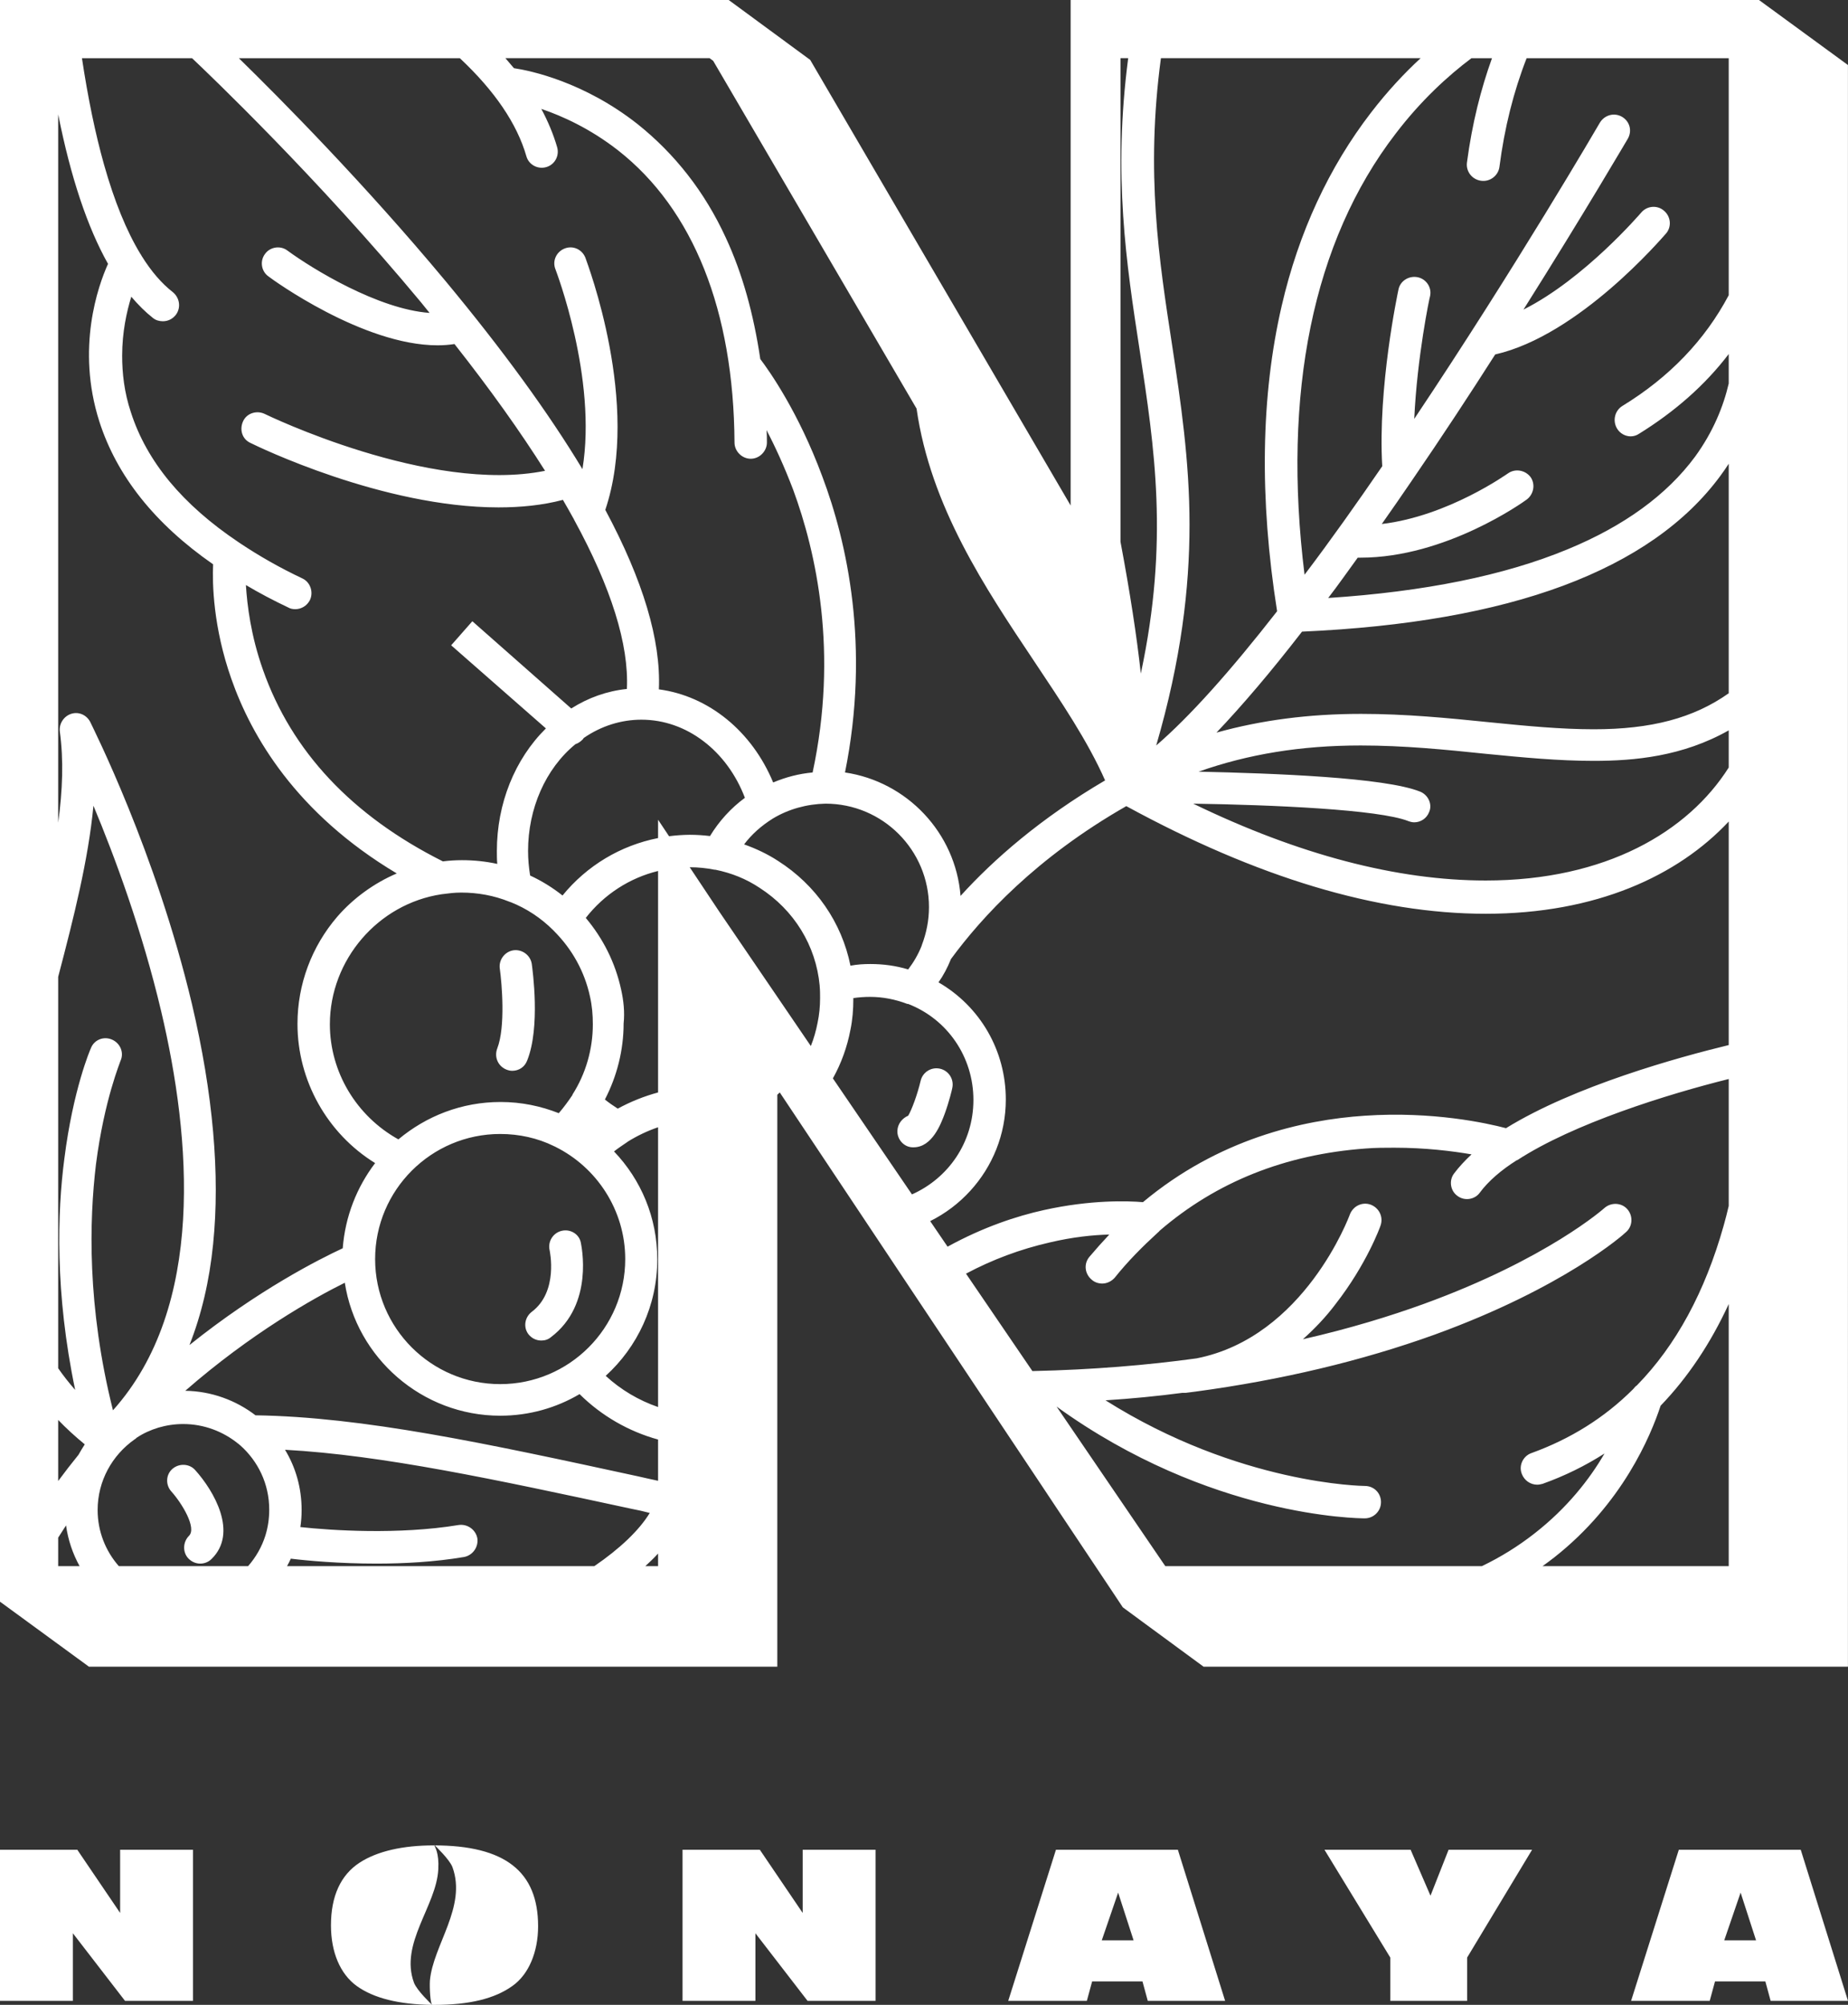 <?xml version="1.0" encoding="UTF-8"?>
<svg id="Layer_2" data-name="Layer 2" xmlns="http://www.w3.org/2000/svg" viewBox="0 0 321.79 349.05">
  <rect x="0" y="0" width="321.79" height="349.05" fill="#333333" stroke="none"/>
  <defs>
    <style>
      .cls-1 {
        fill: #fff;
        stroke-width: 0px;
      }
    </style>
  </defs>
  <g id="Layer_1-2" data-name="Layer 1">
    <g>
      <path class="cls-1" d="M30.02,255.74c-1.16,1.01-1.23,2.82-.14,3.98,1.8,2.02,4.41,6.29,3.03,7.67-1.08,1.08-1.15,2.89-.07,3.98.58.58,1.3.86,2.03.86s1.44-.28,1.95-.79c4.7-4.56.43-11.87-2.82-15.48-1.01-1.16-2.82-1.23-3.98-.22ZM89.41,165.45c-1.51.22-2.6,1.67-2.38,3.19.36,2.6,1.01,10.13-.44,13.89-.58,1.52.15,3.11,1.59,3.69.37.14.66.21,1.02.21,1.15,0,2.17-.65,2.6-1.8,2.32-5.79.94-15.7.8-16.79-.22-1.52-1.67-2.6-3.19-2.39ZM165.81,189.47c.36-1.52-.58-3.04-2.1-3.4-1.52-.36-3.04.58-3.4,2.1-.58,2.46-1.59,5.14-2.17,6.08-1.01.43-1.81,1.37-1.88,2.6-.07,1.52,1.16,2.9,2.68,2.9h.14c3.26,0,4.78-4.13,5.43-5.86.79-2.17,1.3-4.34,1.3-4.42ZM95.71,217.69c0,.07,1.59,7.16-3.11,10.7-1.23.94-1.52,2.68-.58,3.91.58.72,1.37,1.09,2.24,1.09.58,0,1.16-.15,1.67-.58,7.59-5.72,5.28-16.06,5.2-16.5-.29-1.44-1.8-2.38-3.32-2.02-1.52.36-2.46,1.88-2.1,3.4ZM310.86,3.34L306.29,0h-119.86v88.01l-20.77-35.53-4.13-7.06-20.45-34.99L126.89,0H0v278.86l3,2.19,12.49,9.13h119.86v-99.58c.15-.13.29-.27.43-.4l18.42,27.65,2.87,4.31,3.16,4.74,7.9,11.85,3.79,5.69,9.56,14.34,2.57,3.87,9.64,14.45,1.82,2.74,3.49,2.57,10.58,7.77h112.2V11.32l-10.92-7.98ZM202.15,10.13h45.22c-2.85,2.63-5.79,5.77-8.64,9.48-7.3,9.48-12.59,20.83-15.55,33.64-3.62,15.63-3.91,33.49-.8,53.17-4.12,5.28-7.93,9.87-11.44,13.77-3.51,3.9-6.71,7.1-9.61,9.6,4.35-14.93,5.8-27.36,5.8-38.46s-1.54-21.47-3.05-31.35c-2.25-14.69-4.62-29.8-1.93-49.85ZM195.11,10.13h1.34c-2.67,20.41-.32,35.8,1.99,50.79,2.6,17.07,5.13,33.35.21,56.35-.7-6.43-1.87-14.06-3.54-22.95V10.13ZM123.56,10.13l.63.47,35.41,60.54c2.44,17.08,11.97,31.26,20.46,43.96,4.78,7.17,9.33,13.89,12.37,20.77-11.21,6.58-19.39,13.74-25.17,20.11-.87-11-9.34-19.9-20.12-21.49,4.42-21.92.37-40.08-3.97-51.58-4.13-11.14-9.19-18.3-10.78-20.4-1.16-7.81-3.11-14.9-6.01-21.13-3.69-8.03-8.9-14.61-15.33-19.75-9.34-7.37-18.67-9.33-21.56-9.76-.48-.58-.97-1.16-1.48-1.74h35.55ZM161.76,157.93c0,2.32-.44,4.49-1.23,6.58,0,.08-.07.15-.07.22-.58,1.45-1.38,2.82-2.32,4.05-2.17-.65-4.34-.94-6.58-.94-1.16,0-2.32.07-3.47.29-1.52-7.52-6.01-14.03-12.59-18.23-1.88-1.23-3.91-2.17-5.93-2.89,1.37-1.81,3.03-3.26,4.99-4.49,2.75-1.66,5.93-2.53,9.18-2.6,9.99,0,18.02,8.1,18.02,18.01ZM80.07,10.13c6.03,5.65,9.95,11.38,11.59,17.08.43,1.51,2.02,2.31,3.47,1.88,1.52-.44,2.31-2.03,1.88-3.48-.65-2.24-1.59-4.48-2.75-6.65,3.62,1.23,8.47,3.4,13.38,7.23,13.1,10.28,20.12,27.93,20.26,50.86,0,1.52,1.3,2.82,2.82,2.82.76,0,1.47-.32,1.98-.84.51-.52.84-1.22.84-1.98,0-.72,0-1.45-.07-2.17,1.52,2.89,3.11,6.37,4.63,10.35,4.05,10.99,7.89,28.35,3.4,49.26-2.39.22-4.63.8-6.87,1.74-3.69-8.9-11.21-15.05-19.9-16.21.37-8.53-2.74-18.95-9.33-31.25,6.22-18.45-3.11-42.83-3.47-43.91-.58-1.45-2.17-2.17-3.62-1.59-1.44.57-2.17,2.17-1.59,3.61.07.22,7.31,18.96,4.7,34.8-5.93-9.84-13.89-20.76-23.8-32.7-14.16-17.01-28.77-31.76-36.03-38.85h38.48ZM33.44,10.13c2.9,2.74,21.77,20.72,39.84,42.47.51.65,1.01,1.23,1.52,1.88-8.97-.65-20.4-7.67-24.74-10.85-1.23-.94-3.04-.65-3.91.58-.94,1.23-.65,3.03.58,3.9.72.58,16.5,12.01,29.45,12.01,1.01,0,2.02-.07,2.96-.22,6.22,7.89,11.43,15.2,15.77,22.07-20.11,4.05-48.54-9.77-48.83-9.91-1.37-.65-3.11-.15-3.76,1.3-.65,1.45-.15,3.11,1.3,3.76,1.16.58,23.01,11.22,43.19,11.22,3.83,0,7.67-.37,11.21-1.31.65,1.09,1.23,2.17,1.81,3.19.07.07.07.14.15.29,6.44,11.79,9.55,21.7,9.18,29.44-3.47.36-6.72,1.52-9.69,3.4l-17.22-15.19-3.69,4.19,16.5,14.47c-5.43,5.36-8.54,13.1-8.54,21.34,0,.73,0,1.52.07,2.25-2.02-.44-4.05-.65-6.15-.65-1.08,0-2.24.07-3.32.21-15.85-7.95-26.34-19.17-31.33-33.35-2.1-5.93-2.75-11.21-2.97-14.76,2.32,1.38,4.78,2.68,7.38,3.91.37.22.8.29,1.23.29,1.02,0,2.03-.58,2.54-1.59.65-1.38.07-3.11-1.31-3.76-3.98-1.88-7.52-3.91-10.78-6.08-.14-.07-.29-.22-.43-.29-4.84-3.25-8.82-6.76-11.94-10.52-3.11-3.77-5.35-7.78-6.72-12.05-1.16-3.47-1.52-6.8-1.52-9.84,0-4.12.79-7.67,1.59-10.27,1.23,1.44,2.46,2.67,3.76,3.69.51.43,1.16.58,1.74.58.86,0,1.66-.37,2.24-1.09.94-1.23.72-2.97-.51-3.98-1.95-1.52-3.76-3.62-5.42-6.29-.08-.15-.15-.29-.22-.36-2.42-3.98-4.54-9.19-6.33-15.53-1.52-5.39-2.8-11.59-3.85-18.55h19.17ZM99.69,190.56v.07c-.73,1.09-1.52,2.17-2.39,3.18-3.11-1.23-6.51-1.95-10.13-1.95-6.8,0-12.95,2.46-17.8,6.51-7.3-4.05-11.93-11.72-11.93-20.04,0-11.21,8.39-20.98,19.46-22.64,1.16-.15,2.24-.29,3.4-.29,2.89,0,5.71.51,8.39,1.59q.07,0,.15.07h.07c2.75,1.09,5.28,2.75,7.45,4.92l.07.07.07.08c3.11,3.11,5.29,7.01,6.23,11.36.36,1.59.5,3.18.5,4.84,0,4.34-1.23,8.61-3.54,12.23ZM105.48,207.57c2.14,3.37,3.39,7.37,3.39,11.64,0,12.01-9.76,21.77-21.77,21.77s-21.78-9.76-21.78-21.77,9.77-21.78,21.78-21.78c3.33,0,6.51.72,9.33,2.1.07.07.22.07.29.14,3.58,1.78,6.62,4.52,8.76,7.9ZM10.13,19.91c2.18,10.94,5.08,19.63,8.68,26.03-1.74,3.84-5.57,14.69-1.52,27.42,3.04,9.48,9.62,17.8,19.82,24.89-.15,3.33,0,10.92,3.18,19.96,3.48,9.92,11.22,23.37,28.8,33.86-3.91,1.67-7.53,4.27-10.35,7.52-4.48,5.21-6.94,11.8-6.94,18.67,0,9.91,5.2,19.1,13.52,24.24-3.18,4.19-5.21,9.26-5.64,14.83-4.05,1.88-14.68,7.23-26.69,16.85,2.09-5.28,3.47-11.14,4.12-17.58,1.23-12.08,0-26.11-3.69-41.81-6.29-26.48-17.29-48.18-17.72-49.12-.66-1.23-2.03-1.81-3.33-1.38-1.3.44-2.1,1.74-1.96,3.04.69,4.95.49,10.29-.28,15.9V19.91ZM10.13,272.67v-4.96c.45-.71.9-1.42,1.37-2.13.35,2.54,1.17,4.93,2.36,7.09h-3.73ZM13.67,253.28c-1.22,1.5-2.4,3.03-3.54,4.57v-10.63c1.43,1.48,2.97,2.89,4.63,4.25-.37.58-.73,1.16-1.09,1.81ZM19.53,181.01c-1.45-.65-3.11,0-3.69,1.45-.14.29-3.11,7.23-4.63,19.24-1.23,9.33-1.66,23.37,1.88,40.29-1.08-1.23-2.07-2.49-2.96-3.77v-68.15c2.73-10.39,5.25-20.39,6.14-29.79,3.69,8.83,8.47,21.7,11.8,35.81,5.21,22.06,7.74,51.44-8.4,69.45-4.55-18.16-4.12-33.13-2.96-42.83,1.45-11.28,4.27-17.87,4.27-18.01.65-1.38,0-3.04-1.45-3.69ZM46.22,267.32c-.62,1.99-1.67,3.81-3.02,5.35h-22.51c-2.3-2.62-3.69-6.04-3.69-9.77,0-5.06,2.53-9.55,6.44-12.3.14-.07.21-.14.36-.29,1.15-.76,2.44-1.35,3.8-1.76,1.37-.4,2.81-.62,4.3-.62,3.62,0,6.95,1.3,9.55,3.4.14.07.22.21.36.29,3.11,2.75,5.07,6.72,5.07,11.21,0,1.59-.22,3.04-.66,4.49ZM103.49,272.67h-53.51c.24-.42.46-.86.66-1.3,2.96.36,8.46.86,14.9.86,4.78,0,10.13-.28,15.27-1.15,1.51-.29,2.53-1.74,2.31-3.26-.29-1.52-1.74-2.53-3.26-2.31-10.49,1.73-22.2.94-27.56.36.15-1.01.22-1.95.22-2.97,0-3.83-1.01-7.38-2.89-10.49,17,.94,36.46,5.14,60.33,10.28,1.09.21,2.1.43,3.18.72-1.84,3.03-5.24,6.25-9.65,9.26ZM114.59,272.67h-2.22c.79-.72,1.54-1.45,2.22-2.19v2.19ZM114.59,257.81c-1.16-.25-2.32-.5-3.47-.77-26.7-5.79-47.82-10.34-66.63-10.63-3.4-2.61-7.67-4.2-12.23-4.27,11.43-9.98,22.36-16.13,27.78-18.81,2.03,13.09,13.46,23.15,27.06,23.15,5.06,0,9.77-1.37,13.82-3.76,3.84,3.8,8.56,6.5,13.67,7.91v7.18ZM114.59,244.97c-3.37-1.16-6.48-3-9.12-5.43,5.5-5,8.98-12.23,8.98-20.26,0-7.31-2.83-13.89-7.53-18.81.72-.58,1.52-1.09,2.24-1.59,0,0,.08,0,.08-.07,1.69-1.06,3.48-1.91,5.35-2.55v48.71ZM114.59,190.2c-2.43.66-4.79,1.6-7.02,2.82-.79-.51-1.52-1.01-2.24-1.59,2.1-4.05,3.26-8.61,3.26-13.24.21-1.96,0-3.98-.44-5.93-1.01-4.63-3.11-8.83-6.15-12.45,3.21-4.11,7.64-6.96,12.59-8.17v38.56ZM116.5,145.59l-1.91-2.87v3.19c-6.52,1.29-12.38,4.78-16.64,10-1.74-1.38-3.62-2.54-5.64-3.48-.22-1.37-.36-2.82-.36-4.27,0-7.37,3.03-14.32,8.24-18.59.44-.14.87-.43,1.23-.79.08-.08.15-.15.22-.29,3.04-2.1,6.51-3.19,10.06-3.19,3.94,0,7.67,1.36,10.79,3.74,3.13,2.37,5.66,5.77,7.22,9.86-2.46,1.81-4.49,4.06-6.08,6.66-1.15-.14-2.31-.22-3.54-.22-1.21.01-2.41.1-3.59.25ZM142.37,178.04c-.27,1.41-.66,2.78-1.18,4.08l-15.97-23.44-5.12-7.69c1.49,0,2.91.15,4.33.43h.14c2.82.58,5.36,1.59,7.74,3.18,5.94,3.84,9.77,9.99,10.42,17v.08c.07.72.07,1.44.07,2.09,0,1.45-.14,2.9-.43,4.27ZM158.8,207.95l-13.77-20.2c1.46-2.62,2.49-5.47,3.06-8.48.36-1.73.5-3.54.5-5.35v-.15c.94-.14,1.96-.21,2.9-.21,2.24,0,4.41.43,6.51,1.23h.14c6.87,2.67,11.36,9.26,11.36,16.71s-4.41,13.65-10.7,16.45ZM301.02,272.67h-32.42c.69-.49,1.37-1,2.04-1.52,11.86-9.33,16.78-21.12,18.52-26.41,4.72-4.9,8.7-10.84,11.86-17.7v45.63ZM301.02,209.96c-.26,1.12-.55,2.25-.87,3.39-3.25,11.57-8.32,20.9-15.12,27.85-.21.14-.43.36-.65.65-4.99,4.99-10.92,8.68-17.72,11.14-1.45.51-2.25,2.17-1.67,3.62.44,1.16,1.52,1.88,2.68,1.88.29,0,.65-.07.94-.15,3.83-1.37,7.38-3.11,10.78-5.28-2.6,4.49-6.51,9.48-12.15,13.89-2.84,2.23-5.91,4.14-9.2,5.72h-55.13l-18.93-27.78c26.63,19.24,52.52,19.46,53.67,19.46,1.52,0,2.82-1.23,2.82-2.82s-1.23-2.82-2.82-2.82c-.22,0-21.85-.22-45.15-14.91,4.56-.29,8.98-.72,13.39-1.3h.58c.58-.07,1.15-.14,1.73-.22,14.98-2.02,28.94-5.35,41.6-9.91,22.5-8.17,32.92-17.43,33.35-17.87,1.16-1.01,1.23-2.82.22-3.97-1.01-1.16-2.82-1.23-3.98-.22-.07.07-9.98,8.9-31.47,16.71-5.79,2.1-12.8,4.27-21.05,6.15,2.02-1.81,3.98-3.84,5.71-6.15,5.36-6.87,7.74-13.38,7.82-13.67.5-1.45-.22-3.04-1.74-3.62-1.45-.51-3.04.22-3.62,1.74-.07.21-7.88,21.34-26.69,25.03-8.58,1.18-18.11,1.98-28.58,2.21l-11.56-16.96c4.59-2.45,9.47-4.27,14.6-5.44,3.98-.94,7.52-1.3,10.35-1.37-1.16,1.23-2.32,2.53-3.48,3.9-1.01,1.23-.79,2.97.44,3.98.5.44,1.15.65,1.81.65.79,0,1.59-.36,2.17-1.01,2.31-2.89,4.84-5.42,7.45-7.81.14-.15.29-.22.36-.36,9.91-8.54,21.92-13.31,35.88-14.33,1.74-.14,3.4-.14,4.99-.14,5.43,0,10.06.58,13.46,1.16-1.16,1.08-2.17,2.17-3.04,3.32-.94,1.23-.65,3.04.58,3.91,1.23.94,3.04.65,3.91-.58,1.44-1.95,3.69-3.91,6.44-5.64h.07c9.84-6.41,26.18-11.48,36.82-14.13v22.1ZM301.02,181.95c-8.75,2.12-26.83,7.1-38.78,14.47-3.32-.87-12.73-2.97-24.59-2.17-10.85.72-25.47,4.05-38.63,15.05-2.61-.22-9.05-.44-17.22,1.37-4.77,1.05-10.61,2.98-16.8,6.38l-3.03-4.45c2.64-1.31,5.01-3.11,6.98-5.27,3.84-4.2,6.19-9.79,6.19-15.9,0-8.54-4.48-16.21-11.72-20.4.87-1.23,1.59-2.61,2.17-4.06,5.36-7.3,14.83-17.65,30.53-26.62,11.33,6.18,22.25,10.87,32.7,14.01,10.46,3.14,20.44,4.73,29.88,4.73,19.23,0,33.46-6.6,42.32-16.06v38.92ZM301.02,133.63c-7.06,11.15-21.37,19.67-42.32,19.67-15.41,0-32.56-4.48-50.93-13.38,13.82.21,32.34,1.01,37.47,3.04.37.14.73.21,1.02.21,1.08,0,2.17-.65,2.6-1.81.58-1.3-.14-2.96-1.59-3.54-6.15-2.46-25.39-3.18-38.56-3.47,8.61-3.04,17.8-4.56,28.21-4.56,7.53,0,14.76.72,21.78,1.45,6.58.65,12.73,1.23,18.81,1.23,7.06,0,15.44-.75,23.51-5.31v6.47ZM301.02,120.7c-6.13,4.34-13.53,6.27-23.51,6.27-5.72,0-11.79-.58-18.23-1.23-7.16-.73-14.54-1.45-22.28-1.45-9.12,0-17.37,1.09-25.18,3.26,2.25-2.36,4.61-5,7.1-7.93,2.49-2.93,5.09-6.15,7.8-9.65,18.13-.8,33.32-3.47,45.49-8,12.17-4.54,21.32-10.92,27.36-19.13.52-.7,1-1.4,1.45-2.1v39.96ZM301.02,51.4c-4.12,7.79-10.32,14.27-18.52,19.28-1.3.8-1.74,2.54-.94,3.91.51.87,1.45,1.38,2.39,1.38.5,0,1.01-.15,1.44-.44,6.22-3.85,11.49-8.46,15.63-13.89v5.13c-.92,3.96-2.69,8.38-5.86,12.74-4.92,6.66-12.37,12.08-22.21,16.13-11,4.56-24.96,7.38-41.67,8.47,1.74-2.25,3.4-4.63,5.14-7.02h.5c14.83,0,28.36-9.69,28.94-10.13,1.23-.94,1.52-2.68.65-3.91-.94-1.22-2.67-1.51-3.9-.65-.15.08-10.42,7.46-22,8.83,1.74-2.46,3.48-4.99,5.21-7.52.07-.08.07-.15.15-.22,5.06-7.38,9.91-14.76,14.39-21.78,7.31-1.66,14.58-6.74,20.11-11.5,5.52-4.76,9.3-9.19,9.63-9.55,1.01-1.16.86-2.96-.36-3.98-1.16-1.01-2.97-.87-3.98.36-.15.15-9.84,11.51-20.48,16.86,10.64-16.86,18.02-29.52,18.16-29.73.8-1.38.36-3.04-1.01-3.84-1.38-.79-3.04-.29-3.84,1.02-.21.36-14.61,25.1-32.33,51.58.5-10.78,2.67-21.2,2.75-21.34.36-1.52-.66-3.04-2.18-3.33-1.51-.29-3.03.65-3.32,2.17-.15.72-3.62,17.07-2.82,30.74-4.42,6.44-8.97,12.88-13.53,18.89-3.91-31.55,1.44-58.02,15.84-76.76,4.41-5.79,9.11-10.08,13.22-13.17h3.58c-1.93,5.35-3.46,11.36-4.36,18.16-.21,1.52.87,2.97,2.46,3.18,1.52.22,2.97-.86,3.19-2.38.88-6.84,2.47-13.15,4.74-18.96h35.19v41.27Z"/>
      <g id="text">
        <path class="cls-1" d="M21.77,348.36l-9.08-11.77v11.77H0v-26.31h13.46l7.46,11v-11h12.69v26.31h-11.85Z"/>
        <path class="cls-1" d="M93.7,335.36c0,4.46-1.62,8.39-4.46,10.39-3.08,2.23-7.54,3.31-13.62,3.31h-.38c-.31-.38-.46-2.85-.38-4.23.54-6.15,6.46-12.85,3.92-19.77-.54-1.38-3-3.69-3.15-3.85v.08c.08.23.85,1.31.69,4.15-.31,6.38-6.77,12.92-4.23,19.77.54,1.38,3,3.69,3.15,3.85-5.77-.08-10.15-1.15-13.15-3.31-2.85-2.08-4.46-5.85-4.46-10.54,0-5.08,1.69-8.77,5-10.92,3.08-2,7.54-3,12.92-3,12.39,0,18.15,4.54,18.15,14.08Z"/>
        <path class="cls-1" d="M140.62,348.36l-9.08-11.77v11.77h-12.69v-26.31h13.46l7.46,11v-11h12.69v26.31h-11.85Z"/>
        <path class="cls-1" d="M199.86,348.36l-.92-3.38h-8.77l-.92,3.38h-13.69l8.31-26.31h21.23l8.23,26.31h-13.46ZM194.7,329.51l-2.85,8.31h5.54l-2.69-8.31Z"/>
        <path class="cls-1" d="M242.09,348.36v-7.54l-11.46-18.77h15l3.46,8,3.15-8h14.54l-11.31,18.77v7.54h-13.39Z"/>
        <path class="cls-1" d="M308.32,348.36l-.92-3.38h-8.77l-.92,3.38h-13.69l8.31-26.31h21.23l8.23,26.31h-13.46ZM303.09,329.51l-2.85,8.31h5.54l-2.69-8.31Z"/>
      </g>
    </g>
  </g>
</svg>
